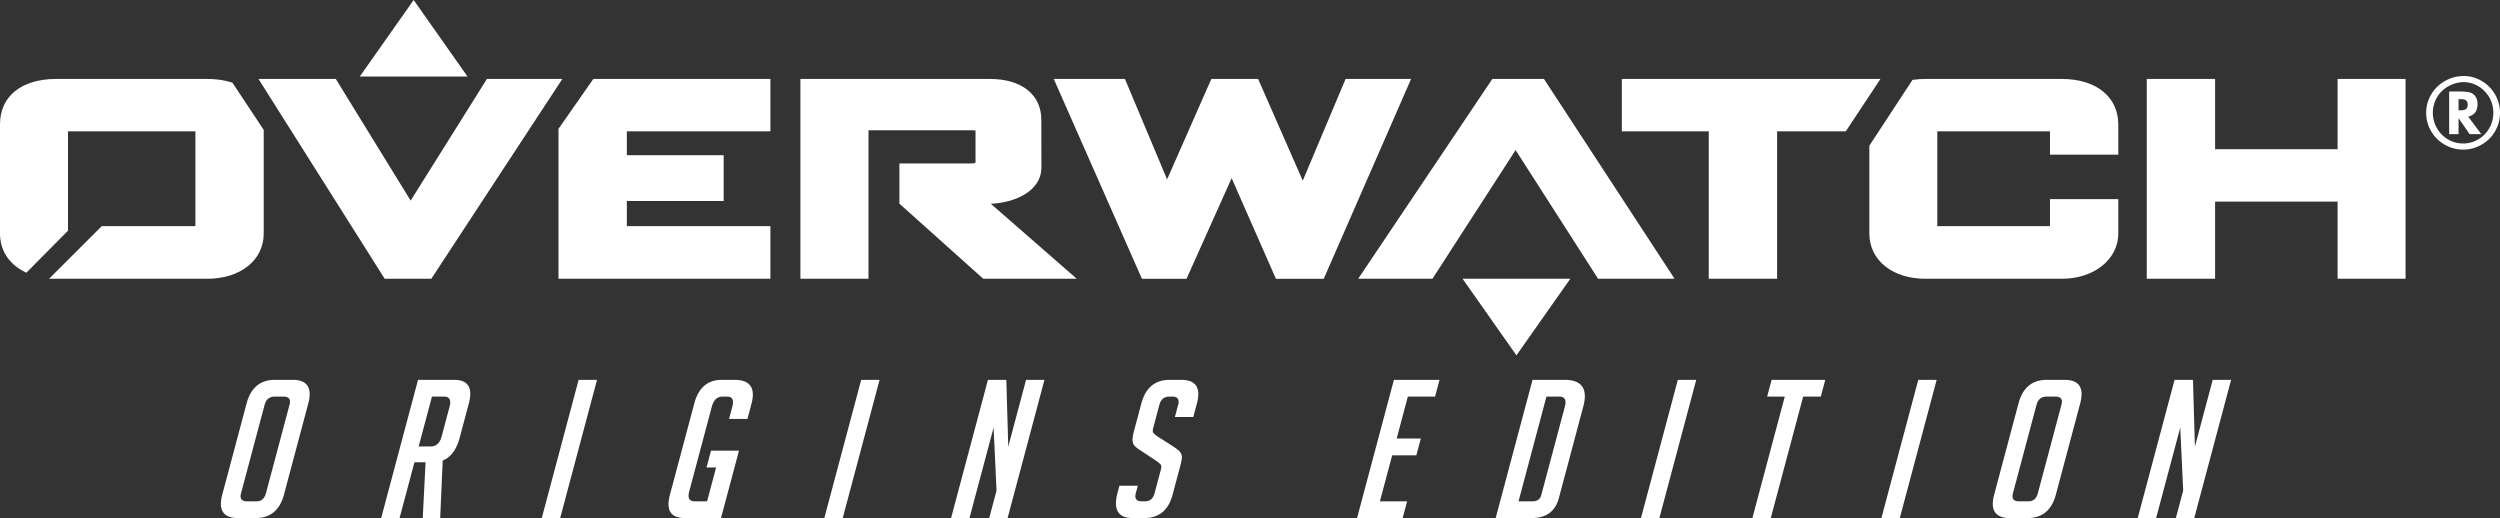 <svg xmlns="http://www.w3.org/2000/svg" viewBox="0 0 752.882 156.02"><rect x="0" y="0" width="752.882" height="156.02" fill="#333333" stroke="none"/><g fill="#FFF"><path d="M124.573 0L140.8 23.056h-32.453zM405.234 23.778l-12.904 30.63-13.441-30.63h-14.09L351.474 54.02 338.78 23.78h-21.434l26.545 60.172h13.43l13.597-30.298 13.327 30.298h14.404l26.305-60.173zM703.97 23.778v21.154h-36.887V23.778h-20.58v60.173h20.58V60.71h36.888v23.24h20.471V23.778zM449.42 23.778l-40.4 60.173h22.364l25.044-38.755 24.843 38.755h23.033l-39.333-60.173zM169.345 23.778h-22.712l-22.965 36.635-22.54-36.635H77.843l38.01 60.173h14.038zM488.422 23.778v15.78h26.173V83.95h20.58V39.557h20.679l10.445-15.779zM69.529 24.752c-2.137-.653-4.532-.974-7.11-.974H16.89C6.474 23.778 0 29.004 0 37.415v32.9c0 4.926 2.51 8.96 7.059 11.367l.871.458 12.547-12.674V39.557h38.366v28.546h-28.2L14.782 83.95h47.636c10.009 0 17-5.604 17-13.637V39.122L69.986 24.89l-.458-.138zM620.937 23.778h-41.099c-1.083 0-2.183.069-3.266.206l-.613.069-1.793 2.739v-.011l-11.207 17.096v26.437c0 8.033 6.938 13.637 16.88 13.637h41.098c9.689 0 16.994-5.856 16.994-13.637V59.978h-20.575v8.125h-33.937V39.557h33.937v7.025h20.575v-9.087c0-8.331-6.67-13.717-16.994-13.717zM168.193 38.801v45.15h63.817V68.103h-43.236v-7.575h29.158V46.742h-29.158v-7.185h43.236V23.778h-53.326zM298.387 61.364c7.34-.309 15.235-3.85 15.235-10.92l-.022-14.336c0-7.608-5.925-12.33-15.464-12.33h-57.09V83.95h20.5V39.225h31.071c.574 0 .94.023 1.158.057.011.161.011.401.011.63v8.802c0 .149-.005.228-.01.274l-.013.023c-.245.184-.756.218-1.145.218h-21.762V61.33l25.262 22.62h28.156l-25.887-22.586z"/><path d="M456.68 107.007L440.46 83.95h32.44z"/></g><path fill="#FFF" d="M88.1 114.39h-5.308c-4.424 0-7.27 2.378-8.538 7.132l-7.313 27.425c-1.258 4.716.344 7.074 4.807 7.074h5.194c4.462 0 7.322-2.357 8.58-7.074l7.314-27.425c1.267-4.754-.311-7.131-4.735-7.131zm-.897 7.48l-7.113 26.671c-.433 1.624-1.38 2.436-2.842 2.436H74.42c-1.654 0-2.264-.812-1.831-2.436l7.112-26.67c.433-1.624 1.458-2.436 3.074-2.436h2.596c1.654 0 2.265.812 1.832 2.435zM136.74 114.39H125.89l-11.102 41.63h5.54l4.484-16.814h3.347l-.849 16.815h5.252l.756-17.337c2.45-.965 4.16-3.265 5.13-6.9l2.736-10.262c1.268-4.754-.214-7.131-4.445-7.131zm-1.342 8.06l-2.396 8.987c-.537 2.01-1.632 3.015-3.286 3.015h-3.635l4.004-15.017h3.636c1.654 0 2.213 1.006 1.677 3.015zM163.154 156.02h5.54l11.101-41.63h-5.54zM221.193 114.39h-3.808c-4.27 0-7.04 2.378-8.308 7.132l-7.329 27.483c-1.247 4.678.265 7.016 4.535 7.016h10.849l5.411-20.293h-8.425l-1.345 5.044h2.885l-2.72 10.205h-3.752c-1.616 0-2.156-1.005-1.62-3.015l6.804-25.512c.536-2.01 1.612-3.015 3.227-3.015h1.385c1.577 0 2.098 1.006 1.562 3.015l-.99 3.71h5.54l1.206-4.522c1.289-4.831-.414-7.247-5.107-7.247zM248.247 156.02h5.54l11.102-41.63h-5.54zM303.639 134.51l-.579-20.12h-5.54l-11.101 41.63h5.54l7.267-27.25.887 18.96-2.21 8.29h5.54l11.1-41.63h-5.539zM355.714 114.39h-3.463c-4.424 0-7.27 2.378-8.538 7.132l-2.273 8.523c-.288 1.083-.408 1.963-.357 2.639.05.676.278 1.227.684 1.652.406.426 1.104.948 2.093 1.565l4.463 2.958c.579.425.986.773 1.222 1.043.235.27.25.793.044 1.566l-1.886 7.073c-.433 1.624-1.381 2.436-2.843 2.436h-.98c-1.655 0-2.265-.812-1.832-2.436l.603-2.261h-5.54l-.557 2.087c-1.36 5.103.171 7.654 4.596 7.654h3.404c4.462 0 7.317-2.338 8.565-7.016l2.365-8.871c.392-1.468.522-2.464.393-2.986a2.733 2.733 0 0 0-.77-1.334c-.384-.366-1.064-.878-2.042-1.536l-4.494-2.841c-.58-.425-.987-.773-1.222-1.044-.237-.27-.25-.791-.044-1.565l1.84-6.9c.443-1.661 1.453-2.493 3.03-2.493h.866c1.616 0 2.202.832 1.759 2.493l-.974 3.653h5.54l1.082-4.059c1.268-4.754-.311-7.131-4.734-7.131zM408.68 156.02h13.734l1.345-5.044h-8.194l3.696-13.857h7.27l1.346-5.044h-7.271l3.37-12.64h8.195l1.345-5.044h-13.734zM471.162 114.39h-9.637l-11.102 41.63h10.791c4.424 0 7.172-2.009 8.245-6.03l7.36-27.598c1.422-5.334-.464-8.001-5.657-8.001zm.101 8.06l-7.112 26.67c-.33 1.238-1.226 1.856-2.688 1.856h-4.155l8.412-31.541h3.866c1.654 0 2.213 1.006 1.677 3.015zM494.184 156.02h5.54l11.102-41.63h-5.54zM532.18 119.435h5.31l-9.757 36.585h5.54l9.756-36.585h5.31l1.345-5.044h-16.158zM566.59 156.02h5.54l11.102-41.63h-5.54zM621.715 114.39h-5.31c-4.423 0-7.27 2.378-8.537 7.132l-7.313 27.425c-1.258 4.716.344 7.074 4.807 7.074h5.193c4.463 0 7.323-2.357 8.58-7.074l7.314-27.425c1.268-4.754-.31-7.131-4.734-7.131zm-.898 7.48l-7.113 26.671c-.433 1.624-1.38 2.436-2.842 2.436h-2.828c-1.654 0-2.264-.812-1.832-2.436l7.113-26.67c.433-1.624 1.457-2.436 3.073-2.436h2.597c1.654 0 2.265.812 1.832 2.435zM666.365 114.39L661 134.51l-.579-20.12h-5.54l-11.101 41.63h5.54l7.267-27.25.888 18.96-2.212 8.29h5.54l11.102-41.63zM742.016 22.893c1.885 0 3.66.493 5.325 1.476a11.199 11.199 0 0 1 4.05 4.068 10.864 10.864 0 0 1 1.491 5.544c0 1.986-.496 3.84-1.49 5.559a10.88 10.88 0 0 1-4.085 4.034 10.858 10.858 0 0 1-5.525 1.476c-1.98 0-3.834-.496-5.559-1.491a10.89 10.89 0 0 1-4.068-4.038 10.759 10.759 0 0 1-1.51-5.525c0-2.106.561-4.047 1.682-5.827 1.078-1.706 2.554-3.046 4.43-4.019 1.622-.838 3.375-1.257 5.26-1.257zm.016 1.836c-1.737 0-3.388.468-4.946 1.398a8.962 8.962 0 0 0-3.425 3.643 9.188 9.188 0 0 0-1.004 4.21c0 1.664.425 3.225 1.272 4.679a9.061 9.061 0 0 0 3.375 3.36 8.86 8.86 0 0 0 4.478 1.195c1.59 0 3.077-.397 4.46-1.195a8.954 8.954 0 0 0 3.376-3.345 9.252 9.252 0 0 0 1.256-4.693c0-2.735-1.023-5.042-3.061-6.927a8.747 8.747 0 0 0-3.157-1.87c-.924-.301-1.796-.455-2.624-.455zm-4.46 2.812h2.64c1.413 0 2.448.061 3.107.188.66.126 1.195.36 1.602.708.797.668 1.195 1.648 1.195 2.935 0 2.042-.937 3.292-2.812 3.754l3.942 5.276h-3.502l-3.345-4.835v4.835h-2.827V27.541zm2.827 2.31v3.375h.268c.9 0 1.497-.09 1.79-.268.459-.27.69-.739.69-1.398 0-.637-.167-1.084-.502-1.333-.336-.253-.921-.376-1.759-.376h-.486z"/></svg>